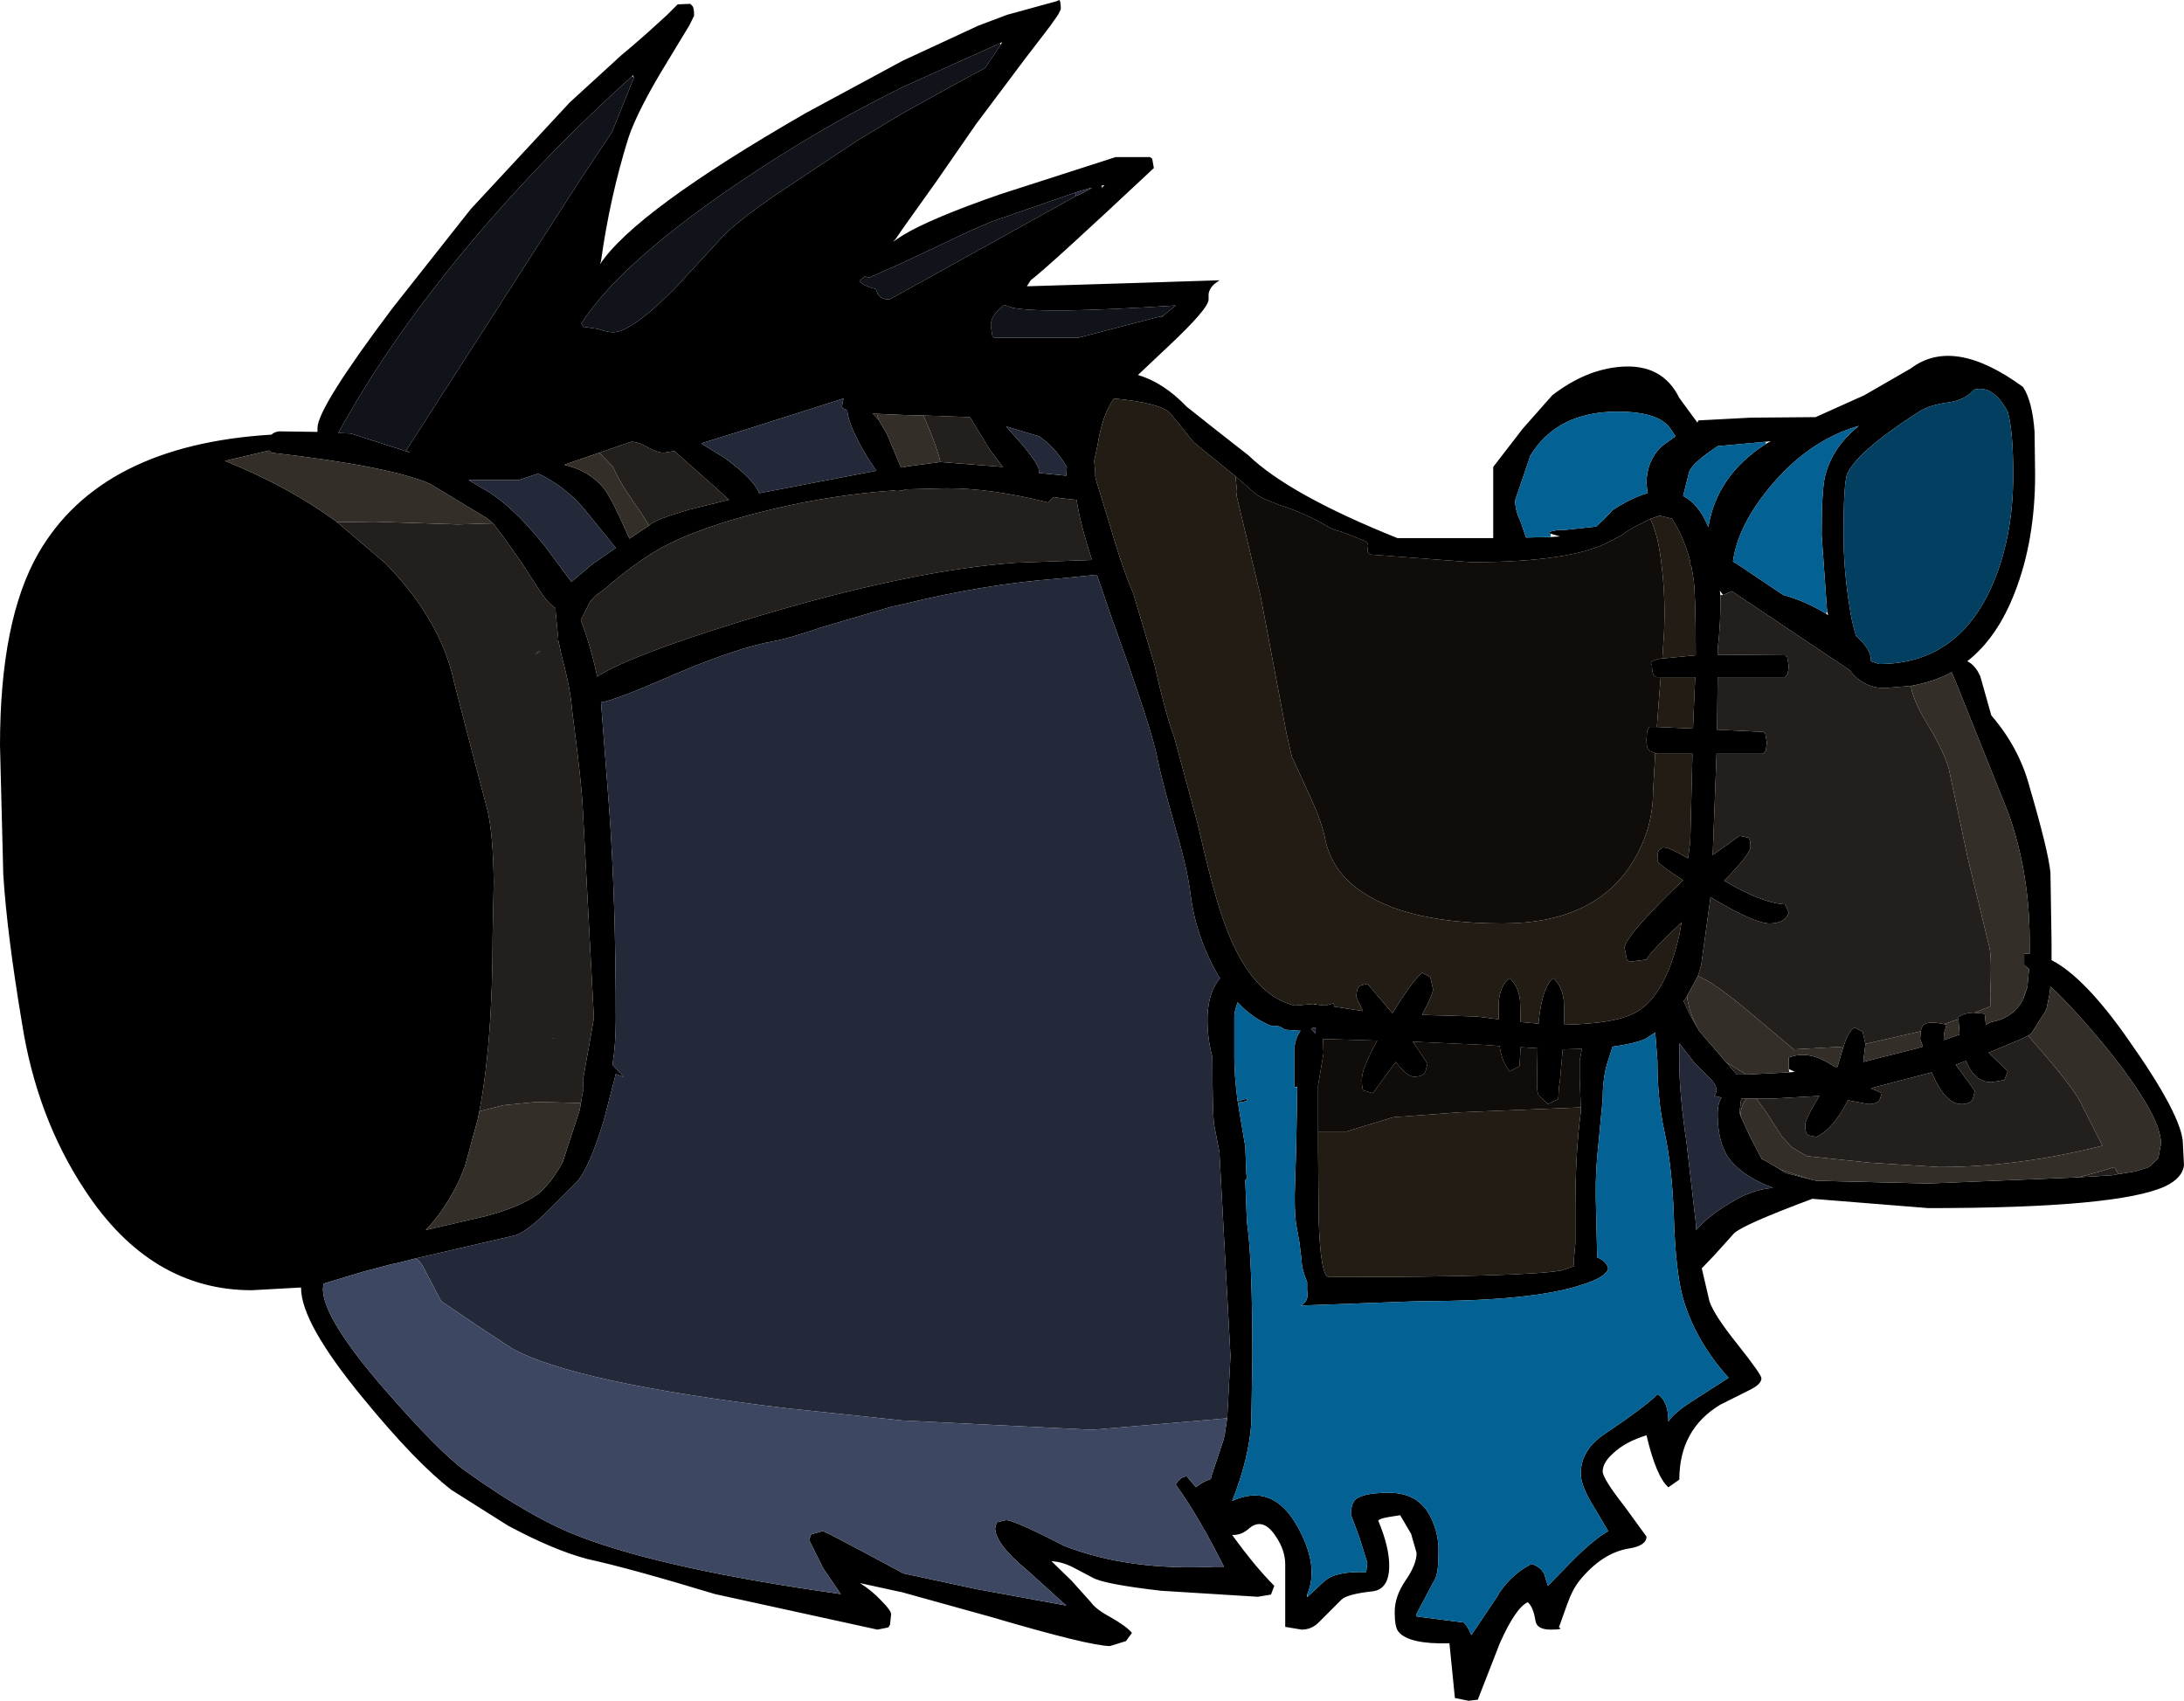 <?xml version="1.0" encoding="UTF-8" standalone="no"?>
<svg xmlns:ffdec="https://www.free-decompiler.com/flash" xmlns:xlink="http://www.w3.org/1999/xlink" ffdec:objectType="shape" height="155.35px" width="199.5px" xmlns="http://www.w3.org/2000/svg">
  <g transform="matrix(1.0, 0.0, 0.0, 1.0, 99.75, 77.65)">
    <path d="M5.5 -63.15 L5.65 -62.3 Q-3.95 -53.3 -5.6 -52.05 L-5.95 -51.5 3.9 -51.8 11.65 -52.05 11.3 -51.8 Q10.75 -51.4 10.65 -50.8 L10.65 -50.3 Q10.65 -49.45 6.85 -45.9 L4.2 -43.4 Q6.55 -42.7 8.65 -40.5 L11.3 -38.4 14.3 -36.05 Q18.05 -32.45 27.9 -28.5 L36.65 -28.5 36.65 -35.0 39.35 -38.5 42.05 -41.55 Q45.1 -43.9 48.3 -44.15 52.1 -44.45 53.65 -41.3 L55.3 -39.05 55.4 -39.25 60.15 -39.5 66.1 -39.55 70.55 -41.55 74.8 -44.0 Q78.7 -46.95 85.05 -42.3 85.9 -41.0 86.1 -38.2 L86.15 -34.3 Q86.15 -28.3 84.3 -23.55 82.7 -19.4 79.95 -17.25 80.7 -16.9 81.15 -15.85 L82.15 -12.3 Q84.7 -9.35 85.65 -5.75 87.35 0.05 87.55 2.05 L87.65 8.3 87.65 10.05 Q90.65 11.6 94.55 17.15 99.65 24.35 99.65 26.85 L99.75 28.8 Q99.6 29.95 98.05 30.7 93.75 32.7 76.4 32.7 L65.8 31.85 Q59.5 34.2 58.65 35.0 L56.85 37.0 55.7 38.2 56.4 41.2 Q56.8 42.45 59.05 45.25 61.15 47.9 61.15 48.25 61.15 48.8 60.0 49.35 L57.4 50.65 Q53.65 52.9 53.65 57.5 L52.65 58.2 Q51.55 57.25 50.65 53.45 48.7 54.05 47.6 55.1 46.65 55.95 46.65 56.75 46.65 57.4 48.65 59.95 L50.65 62.7 Q50.65 63.55 49.0 63.8 46.6 64.2 44.55 66.7 43.9 67.5 43.4 68.9 L42.65 71.0 Q43.15 71.2 41.9 71.2 40.6 71.2 40.5 70.35 40.3 69.1 39.8 68.7 38.7 69.2 37.25 72.45 L35.3 77.45 35.25 77.6 34.4 77.7 33.15 77.45 32.9 74.95 32.65 72.45 Q28.95 72.55 28.0 71.4 27.65 71.0 27.65 69.6 27.65 68.15 28.65 66.7 29.65 65.25 29.65 64.2 L29.15 62.45 28.15 60.75 27.2 60.9 Q26.25 61.05 26.15 61.25 27.15 63.65 27.15 65.35 27.15 67.5 25.65 67.7 23.35 67.95 22.8 68.45 L20.7 70.55 Q20.05 71.2 19.15 71.2 L17.65 70.95 17.65 65.25 Q17.65 63.95 16.8 62.7 15.6 60.85 14.3 62.0 13.6 62.6 12.8 62.55 14.9 65.45 16.65 67.2 L16.35 68.0 15.15 68.2 6.3 67.65 Q1.1 67.05 0.05 66.45 L-1.75 65.5 Q-2.75 65.0 -3.7 64.95 L-1.85 66.75 -0.1 68.7 Q0.35 69.35 1.75 70.1 3.15 70.9 3.65 71.5 L3.1 72.25 1.65 72.7 Q-0.2 72.7 -9.2 70.05 L-17.3 67.8 -21.2 66.95 Q-20.15 67.6 -19.25 68.55 -18.35 69.45 -18.35 69.8 L-18.45 70.75 -18.6 71.0 -19.6 71.2 -34.45 67.95 Q-42.2 65.6 -46.1 64.75 -49.15 63.95 -53.35 61.7 L-58.5 58.45 Q-61.8 55.9 -66.55 50.1 -72.25 43.2 -72.25 40.0 L-72.25 39.95 -76.75 40.2 Q-86.0 40.2 -92.0 31.05 -96.4 24.4 -97.75 15.75 -99.1 7.7 -99.45 2.25 L-99.75 -9.55 Q-99.75 -21.0 -96.25 -27.1 -90.55 -37.0 -74.95 -37.95 -74.7 -38.2 -74.25 -38.25 L-70.75 -38.2 -70.75 -38.55 Q-70.75 -40.4 -63.9 -49.5 L-56.75 -58.55 -47.7 -68.3 -43.0 -72.6 Q-41.2 -74.1 -39.9 -75.3 L-38.8 -76.3 -37.85 -77.25 -36.7 -77.3 -36.5 -77.1 Q-36.35 -76.95 -36.35 -76.3 L-36.35 -76.2 -36.8 -75.3 -38.8 -72.0 Q-41.5 -67.6 -42.35 -65.05 -44.05 -59.6 -44.85 -53.8 L-44.95 -53.5 Q-41.75 -58.35 -26.1 -67.35 L-17.3 -72.1 -10.4 -75.3 -7.75 -76.3 -3.2 -77.55 -3.0 -77.65 Q-2.85 -77.6 -2.85 -76.8 L-3.1 -76.3 -3.8 -75.3 -6.1 -72.3 -10.6 -66.3 -14.2 -61.1 -17.3 -56.75 -17.95 -55.8 -18.2 -55.55 -17.3 -56.15 Q-14.75 -57.7 -8.4 -59.9 L2.15 -63.3 5.3 -63.3 5.5 -63.15 M0.9 -60.5 L1.15 -60.75 0.9 -60.7 0.85 -60.7 0.9 -60.5 M51.0 -30.25 L49.5 -29.5 49.25 -29.35 48.85 -29.1 48.5 -28.85 48.45 -28.8 47.4 -28.25 Q43.9 -26.3 34.65 -26.3 L25.4 -27.0 Q25.1 -27.2 25.2 -27.65 25.3 -28.05 24.9 -28.25 L22.75 -29.1 Q22.15 -29.2 21.55 -29.55 19.4 -30.8 17.05 -31.55 L15.8 -32.05 Q15.05 -32.4 14.65 -32.8 L13.1 -34.15 9.3 -37.25 7.15 -39.9 Q6.25 -40.85 2.0 -41.25 0.95 -39.8 0.5 -36.95 L0.2 -35.55 0.3 -34.45 0.3 -34.1 0.4 -33.7 1.55 -29.95 Q2.75 -25.8 3.75 -23.5 L5.7 -16.95 Q6.75 -12.3 7.5 -10.35 L9.65 -2.4 Q11.0 3.55 11.95 6.25 14.35 13.25 18.55 14.2 L20.25 14.05 20.45 14.1 21.3 14.2 22.05 14.0 22.15 14.3 24.75 14.7 24.15 13.45 Q24.15 12.65 24.45 12.4 L25.15 12.2 27.45 14.9 Q29.1 12.15 30.15 11.2 L30.9 11.6 31.15 12.7 Q31.15 13.15 30.15 15.05 L35.15 15.2 37.15 15.45 37.15 13.95 Q37.25 12.35 38.15 11.7 38.95 12.4 39.1 13.75 L39.15 15.7 40.8 15.85 40.8 15.65 Q41.15 12.4 42.15 11.7 42.95 12.45 43.1 13.75 L43.15 15.95 Q48.0 15.85 49.8 14.75 52.4 13.2 53.65 7.75 L53.85 6.6 Q50.9 9.4 50.65 10.0 L49.05 10.2 48.85 9.95 48.65 8.95 Q48.65 8.05 52.5 4.2 L54.0 2.75 Q51.65 1.25 51.65 0.95 51.65 0.15 51.8 0.0 L52.15 -0.25 Q52.65 -0.3 54.45 0.75 L54.65 -0.8 54.85 -8.8 51.65 -8.8 51.45 -8.85 50.95 -9.05 Q50.65 -9.25 50.65 -10.05 L50.7 -10.85 50.9 -11.25 51.4 -11.25 51.6 -11.25 54.9 -11.1 55.1 -15.8 51.95 -15.8 51.55 -15.8 51.35 -15.95 Q51.15 -16.15 51.15 -16.9 L51.05 -17.1 Q51.15 -17.35 51.95 -17.5 L52.1 -17.5 55.15 -17.8 55.15 -18.05 Q55.15 -23.3 54.95 -24.75 L54.75 -25.95 54.65 -26.0 54.65 -26.35 Q54.1 -28.55 52.95 -30.3 L52.9 -30.3 51.85 -30.55 51.0 -30.25 M41.9 -28.9 Q41.35 -29.05 42.65 -29.25 L43.25 -29.25 46.05 -29.55 46.75 -30.2 47.55 -31.05 Q49.3 -32.2 50.75 -32.6 L50.65 -33.5 Q50.65 -35.5 52.0 -36.85 L53.3 -37.8 52.9 -38.4 Q51.9 -40.05 48.0 -40.05 42.5 -40.05 40.05 -36.05 L38.65 -31.95 Q38.65 -31.05 39.15 -30.0 L39.65 -28.55 41.9 -28.6 42.75 -28.65 41.9 -28.9 M6.25 -48.75 L6.35 -48.65 6.5 -48.8 7.65 -49.75 Q-4.5 -48.95 -7.3 -49.55 L-8.0 -49.8 Q-9.25 -48.9 -9.25 -47.9 L-9.1 -46.95 -8.95 -46.8 -1.25 -46.8 6.25 -48.75 M12.35 51.9 L12.65 46.2 11.65 27.8 11.65 27.65 11.15 25.05 Q11.0 23.75 11.0 18.9 10.5 17.1 10.55 15.15 10.65 12.9 11.7 11.7 L11.55 11.5 Q9.5 7.95 9.0 4.05 8.75 1.85 7.6 -2.1 6.35 -6.5 6.0 -8.25 5.5 -11.0 1.8 -21.2 L0.45 -25.15 -3.05 -24.8 Q-9.8 -24.3 -17.3 -22.45 L-18.25 -22.25 -24.7 -20.35 Q-27.8 -19.3 -29.0 -19.1 -32.45 -18.5 -38.5 -15.9 -43.65 -13.65 -44.85 -13.5 L-44.1 -3.75 Q-43.5 4.65 -43.5 15.5 -43.5 17.7 -43.8 19.6 L-42.8 20.7 -42.85 20.7 -43.5 20.45 -44.6 24.7 Q-46.0 29.3 -47.2 30.45 L-50.0 33.25 Q-51.8 34.95 -52.75 35.2 L-61.8 37.3 -62.2 37.4 -63.8 37.8 -63.9 37.8 -66.55 38.5 -70.2 39.6 -70.25 40.1 Q-70.25 42.8 -64.45 49.45 -59.65 54.95 -57.25 56.7 -51.25 61.0 -46.8 62.7 -39.0 65.7 -22.95 67.95 L-24.55 65.6 -25.85 63.0 -25.65 62.5 -24.6 62.2 Q-24.4 62.2 -17.35 66.0 L-17.3 66.05 -10.55 67.5 -2.35 69.0 -5.95 65.75 Q-8.8 63.4 -8.85 61.95 L-8.7 61.4 -7.85 61.2 Q-7.1 61.2 -2.55 63.55 3.35 65.85 11.3 65.45 L12.05 65.45 Q9.8 60.95 7.65 57.95 8.05 57.25 8.65 57.2 L9.5 58.2 Q9.9 57.85 10.45 57.6 L10.85 57.45 10.95 57.05 12.0 53.9 12.15 53.3 12.15 53.2 12.35 51.9 M75.55 -40.05 Q70.0 -36.5 69.0 -34.4 68.65 -33.6 68.65 -28.8 68.65 -25.8 69.15 -22.55 69.4 -20.75 69.8 -19.55 71.15 -18.35 71.15 -17.4 L71.15 -17.25 71.9 -17.0 Q79.0 -17.0 82.15 -24.0 84.15 -28.45 84.15 -34.3 84.15 -38.25 83.65 -40.05 82.3 -42.55 80.55 -42.05 79.75 -41.1 78.25 -40.9 76.45 -40.65 75.55 -40.05 M61.55 -37.1 L62.0 -37.35 61.55 -37.3 57.15 -36.9 56.5 -36.45 Q54.8 -35.25 54.55 -34.55 L54.0 -32.35 Q55.45 -31.6 56.3 -29.5 57.05 -34.2 61.55 -37.1 M67.15 -21.8 L66.65 -28.8 Q66.65 -32.8 66.95 -34.1 67.6 -36.8 70.05 -38.75 65.2 -37.35 61.55 -32.7 58.95 -29.4 58.55 -26.35 L58.9 -26.15 63.15 -23.3 Q65.05 -22.8 67.05 -21.6 67.1 -21.55 67.25 -21.45 L67.15 -21.8 M57.65 -23.3 L57.35 -23.7 57.4 -23.3 Q57.45 -20.85 57.15 -18.3 L57.15 -17.85 63.3 -17.8 63.5 -17.65 63.65 -16.8 63.55 -16.1 63.3 -15.8 57.15 -15.8 57.1 -11.0 61.3 -10.8 61.5 -10.65 61.65 -9.8 61.55 -9.1 61.3 -8.8 57.05 -8.8 56.7 0.45 59.15 -1.3 59.9 -1.15 Q60.15 -1.1 60.15 -0.3 60.15 0.35 57.75 2.8 61.2 4.85 63.3 4.95 L63.65 5.7 Q63.3 6.7 61.9 6.7 60.5 6.7 56.5 4.3 L55.65 10.5 55.35 11.5 54.5 13.05 54.35 13.35 54.05 13.8 54.6 15.0 55.4 16.4 55.45 16.5 56.05 17.2 57.95 19.4 58.9 20.5 59.75 20.5 63.7 20.3 64.2 20.25 63.65 20.0 63.65 18.95 Q65.4 18.25 67.45 19.55 L67.85 19.8 68.1 19.8 68.55 18.25 68.65 17.95 Q69.05 16.6 69.65 16.2 L70.4 16.6 70.65 17.7 70.45 19.35 75.2 18.15 75.9 17.95 75.65 17.25 75.7 16.55 Q75.8 16.05 76.05 15.9 76.5 15.6 77.85 15.9 L78.05 15.95 77.95 16.35 Q77.8 16.65 77.8 17.35 L79.25 16.85 79.15 15.45 79.15 15.25 Q79.7 14.85 80.6 14.85 L81.55 14.95 81.65 15.95 82.15 15.7 82.4 15.65 Q84.2 15.25 85.05 13.65 L85.4 12.65 85.45 12.45 85.6 10.85 85.15 10.5 85.15 9.45 85.65 9.45 85.65 8.3 Q85.65 2.05 83.7 -3.4 L79.05 -15.0 78.55 -16.2 78.55 -16.25 Q76.85 -15.35 74.8 -15.0 L72.4 -14.8 Q70.45 -14.8 69.2 -16.45 L58.45 -23.65 57.65 -23.3 M93.75 29.6 L95.3 29.35 96.55 28.95 97.4 28.15 97.65 26.8 Q97.65 24.25 92.7 18.1 89.8 14.55 87.55 12.45 L87.45 13.25 87.2 14.45 87.15 14.6 87.1 14.7 85.8 16.75 85.5 16.95 84.9 17.25 81.9 18.5 82.3 18.9 83.65 20.2 83.35 21.0 82.15 21.2 Q80.6 21.2 79.85 19.25 L78.9 19.6 80.65 22.0 80.45 22.75 Q80.2 23.2 79.4 23.2 77.95 23.2 76.7 20.3 L71.15 21.75 72.15 22.2 71.95 22.8 Q71.7 23.2 70.9 23.2 L69.05 22.85 Q67.7 25.5 66.15 26.2 L65.45 26.05 Q65.15 25.9 65.15 25.1 65.15 24.55 66.45 22.45 L62.15 22.7 60.7 22.7 59.8 22.7 59.3 22.7 59.15 23.95 59.25 24.3 60.15 26.25 61.15 28.15 61.15 28.2 61.25 28.25 61.65 28.45 61.8 28.55 62.75 29.1 62.8 29.15 63.4 29.5 65.7 30.1 65.85 30.15 65.95 30.15 66.15 30.2 76.4 30.45 85.0 30.1 89.85 29.9 93.15 29.7 93.75 29.6 M19.7 68.2 L19.75 68.15 21.2 66.8 Q22.2 65.85 25.05 65.95 L25.15 65.1 24.4 62.7 23.65 60.7 Q23.65 59.65 24.15 59.25 24.9 58.7 27.15 58.7 30.1 58.7 31.15 61.4 31.7 62.75 31.65 64.2 31.65 65.95 31.35 66.55 L29.65 69.75 29.65 70.0 33.95 70.55 Q34.3 70.85 34.65 71.7 L36.9 68.35 Q38.1 66.25 40.15 65.2 40.95 65.45 41.3 66.1 L41.65 67.2 43.7 65.1 Q45.7 63.05 47.15 62.2 L45.55 59.5 Q44.65 57.95 44.65 56.95 44.65 54.8 46.8 53.35 50.6 50.8 51.65 49.7 52.65 50.3 52.65 52.2 53.1 51.45 54.8 50.35 L58.15 48.2 Q55.05 44.75 53.95 40.8 53.3 38.35 53.15 33.5 53.0 29.0 52.3 25.75 51.65 22.85 51.65 19.25 L51.45 16.65 50.55 17.25 Q49.45 17.7 47.55 17.95 L47.15 19.2 Q46.65 20.65 46.65 22.75 L46.15 28.0 Q45.95 30.05 46.05 33.15 L46.15 37.2 Q47.0 37.55 47.15 38.2 47.0 39.0 44.75 39.7 40.3 41.2 29.9 41.2 L19.05 41.6 Q19.85 41.25 19.65 40.2 L19.65 39.45 Q19.15 38.25 19.15 37.5 L18.95 35.85 18.65 34.2 Q18.45 32.8 18.55 30.35 L18.65 27.2 18.75 21.65 18.75 21.6 18.55 21.65 18.5 21.7 18.5 21.4 18.5 20.25 18.5 19.15 18.5 18.0 Q18.6 17.1 19.05 16.5 L19.0 16.5 17.6 16.4 Q17.15 16.0 16.5 16.05 L16.5 16.1 Q14.75 15.45 13.3 13.9 13.0 14.7 13.0 15.25 L13.0 19.0 Q13.0 20.55 13.3 22.95 L14.15 22.7 14.15 22.9 13.75 23.0 13.35 23.05 13.4 23.5 13.9 26.5 14.0 27.05 14.1 29.55 14.15 30.0 14.0 30.15 14.15 33.95 Q14.65 37.3 14.65 46.25 L14.55 52.4 Q14.3 55.7 12.8 59.45 16.5 57.75 18.75 61.75 20.8 65.4 19.65 68.0 L19.65 68.2 19.7 68.2 M44.65 23.5 L44.55 20.85 44.55 19.2 44.75 18.15 43.0 18.2 42.75 21.0 42.7 21.35 42.65 21.7 42.6 22.6 42.55 22.75 41.65 23.2 40.8 22.4 Q40.65 22.15 40.65 21.3 L40.65 21.2 40.7 18.1 39.15 18.0 39.05 19.75 38.15 20.2 Q37.45 19.35 37.25 18.0 L37.25 17.9 36.0 17.8 29.3 17.5 30.65 19.5 30.45 20.25 Q30.2 20.7 29.4 20.7 28.8 20.7 27.75 19.35 L25.65 22.2 24.8 21.95 Q24.65 21.85 24.65 20.95 24.65 19.95 26.05 17.4 L21.1 17.25 21.15 18.55 20.65 21.5 20.65 25.7 20.65 26.95 20.7 33.45 Q20.85 39.0 21.65 39.0 39.45 39.0 42.85 38.4 L44.05 38.0 44.0 37.6 44.15 35.95 44.15 32.95 Q44.15 27.6 44.65 23.95 L44.65 23.5 M56.85 22.45 Q57.35 21.8 56.55 20.95 L55.05 19.45 53.65 17.65 53.65 19.35 Q53.65 22.3 54.3 26.65 L55.15 34.0 55.2 34.7 Q56.2 33.5 58.1 32.35 60.2 31.0 62.2 30.85 59.95 30.0 58.7 28.75 57.15 27.3 57.15 24.05 57.15 23.2 57.45 22.7 L57.5 22.6 56.85 22.45 M20.45 16.25 L20.3 16.2 20.0 16.3 20.4 16.75 20.45 16.25 M-8.4 -73.7 L-17.3 -69.7 Q-24.5 -66.15 -31.55 -61.45 -43.0 -53.8 -46.65 -48.1 L-46.6 -48.05 -46.45 -47.8 -45.1 -47.6 Q-44.3 -47.3 -43.75 -47.3 -42.1 -47.3 -38.15 -51.25 L-33.95 -55.8 Q-32.65 -57.3 -28.45 -60.15 L-21.45 -64.8 -17.3 -67.3 -13.7 -69.3 -9.75 -71.45 -8.35 -73.55 -8.2 -73.8 -8.4 -73.7 M-1.55 -60.05 L-9.2 -57.4 -10.95 -56.65 -17.3 -53.65 -20.35 -52.3 -20.75 -52.4 -21.25 -52.0 Q-20.95 -51.55 -19.75 -51.25 L-19.55 -50.75 Q-19.25 -50.3 -18.5 -50.3 L-17.3 -50.95 -1.45 -59.75 -1.0 -59.95 Q-0.65 -60.15 -0.05 -60.45 L-0.05 -60.5 -1.1 -60.2 -1.55 -60.05 M-41.85 -70.55 L-41.95 -70.8 -42.0 -70.7 Q-50.65 -62.9 -57.65 -54.4 -64.5 -46.05 -68.85 -38.1 L-67.7 -38.05 -62.7 -36.45 -62.25 -36.3 -62.65 -36.5 -46.8 -61.15 -43.9 -65.5 -43.8 -65.7 -41.85 -70.55 M-46.7 23.2 L-46.55 22.3 -46.45 21.8 -46.5 21.0 -46.05 18.45 -46.0 18.2 -45.5 15.35 -46.5 -3.5 Q-46.6 -6.05 -47.5 -12.85 -47.65 -14.8 -48.4 -17.55 L-48.75 -19.15 -48.8 -19.15 -48.85 -19.1 -48.8 -19.75 -49.0 -21.85 -49.0 -22.1 Q-49.7 -22.55 -50.45 -23.7 L-52.1 -26.25 -53.75 -28.6 -54.7 -29.85 -55.25 -30.3 -60.45 -33.45 Q-64.1 -35.05 -74.95 -36.3 L-75.1 -36.45 -75.15 -36.5 -75.6 -36.4 -79.2 -35.55 Q-73.35 -33.2 -68.95 -29.95 L-64.55 -26.2 Q-59.45 -21.0 -58.25 -15.25 L-56.75 -9.45 -55.2 -3.55 Q-54.7 -1.3 -54.65 2.95 L-54.75 7.7 Q-54.75 18.05 -56.1 24.55 L-57.3 28.95 -57.4 29.15 -57.45 29.3 -57.5 29.4 -57.7 29.95 -58.2 30.95 Q-59.3 33.05 -60.85 34.7 L-55.45 33.45 Q-52.2 32.6 -50.6 31.4 -49.45 30.5 -48.35 28.5 L-46.8 23.75 -46.7 23.2 M-55.25 -32.8 Q-52.9 -31.4 -50.0 -27.8 L-47.55 -24.5 -45.6 -26.15 -43.5 -27.6 -46.25 -31.0 Q-48.05 -33.2 -50.6 -34.4 L-52.35 -33.8 -56.95 -33.8 -55.25 -32.8 M-45.0 -36.3 L-48.2 -35.2 Q-45.9 -34.65 -44.6 -33.05 -43.9 -32.2 -42.25 -28.45 L-40.45 -29.65 -40.35 -29.75 Q-39.85 -30.2 -36.8 -31.1 L-33.15 -32.0 -34.65 -33.35 -38.15 -36.45 -39.1 -36.3 Q-39.7 -36.3 -40.6 -36.8 -41.45 -37.3 -42.1 -37.3 L-45.0 -36.3 M-44.45 -23.9 L-45.35 -23.25 -45.85 -22.7 -46.7 -21.0 Q-45.8 -18.7 -45.2 -15.85 -42.25 -17.75 -32.2 -20.85 -24.1 -23.35 -17.3 -24.75 -11.7 -25.9 -7.0 -26.25 L0.0 -26.5 Q-1.15 -30.05 -1.4 -32.0 L-1.5 -32.0 -2.9 -32.15 -3.5 -32.25 -4.0 -31.75 Q-9.15 -33.05 -13.25 -33.05 L-17.05 -32.95 -17.3 -32.85 -17.85 -32.8 -18.1 -32.85 Q-23.75 -32.45 -29.35 -31.1 -35.85 -29.55 -39.45 -27.55 -41.75 -26.25 -44.45 -23.9 M-50.85 -18.0 L-50.35 -18.2 -50.8 -17.9 -50.85 -18.0 M-7.85 -38.7 L-6.3 -36.95 Q-4.85 -35.2 -4.85 -34.65 L-4.85 -34.45 -2.35 -34.2 -2.3 -35.0 -2.4 -35.15 Q-3.45 -36.9 -4.85 -37.8 L-7.85 -38.7 M-19.5 -39.3 L-18.75 -38.05 -17.45 -34.95 -17.3 -34.95 -16.85 -35.05 -13.85 -35.45 -8.15 -35.0 -9.35 -36.6 -11.15 -39.55 -15.4 -39.7 -17.3 -39.75 -19.65 -39.85 -20.05 -39.9 -19.5 -39.3 M-22.85 -40.5 L-22.7 -41.25 -31.2 -38.55 -35.7 -37.15 -33.6 -35.85 Q-30.9 -33.9 -30.4 -32.6 L-19.7 -34.65 -20.5 -35.85 Q-22.3 -38.85 -22.35 -40.2 -22.75 -40.3 -22.85 -40.5 M-49.2 17.15 L-49.15 17.2 -49.25 17.2 -49.2 17.15" fill="#000000" fill-rule="evenodd" stroke="none"/>
    <path d="M0.9 -60.5 L0.85 -60.7 0.9 -60.7 0.9 -60.5 M6.5 -48.8 L6.35 -48.65 6.25 -48.75 6.5 -48.8 M-62.65 -36.5 L-62.25 -36.3 -62.7 -36.45 -62.65 -36.5" fill="#070a0e" fill-rule="evenodd" stroke="none"/>
    <path d="M13.1 -34.15 L14.65 -32.8 Q15.05 -32.4 15.8 -32.05 L17.05 -31.55 Q19.4 -30.8 21.55 -29.55 22.15 -29.2 22.75 -29.1 L24.9 -28.25 Q25.3 -28.05 25.2 -27.65 25.1 -27.2 25.4 -27.0 L34.65 -26.3 Q43.9 -26.3 47.4 -28.25 L48.45 -28.8 48.5 -28.85 48.85 -29.1 49.25 -29.35 49.5 -29.5 51.0 -30.25 Q51.75 -28.75 52.05 -25.85 52.4 -22.9 52.25 -19.8 L52.1 -17.5 51.95 -17.5 Q51.15 -17.35 51.05 -17.1 L51.15 -16.9 Q51.15 -16.15 51.35 -15.95 L51.55 -15.8 51.95 -15.8 51.8 -13.95 51.6 -11.25 51.4 -11.25 50.9 -11.25 50.7 -10.85 50.65 -10.05 Q50.65 -9.25 50.95 -9.05 L51.45 -8.85 51.25 -5.3 Q51.25 -2.0 49.45 1.0 46.0 6.7 37.5 6.7 27.7 6.7 23.55 2.95 21.7 1.25 21.25 -1.25 20.9 -2.85 19.65 -5.5 L18.25 -8.55 17.75 -10.75 15.4 -23.2 13.2 -32.4 13.25 -32.75 13.1 -34.15 M42.75 21.0 L43.0 18.2 44.75 18.15 44.55 19.2 44.55 20.85 44.65 23.5 33.55 23.95 27.5 24.4 23.25 25.7 20.65 25.7 20.65 21.5 21.15 18.55 21.1 17.25 26.05 17.4 Q24.65 19.95 24.65 20.95 24.65 21.85 24.8 21.95 L25.65 22.2 27.75 19.35 Q28.8 20.7 29.4 20.7 30.2 20.7 30.45 20.25 L30.65 19.5 29.3 17.5 36.0 17.8 37.25 17.9 37.25 18.0 Q37.45 19.35 38.15 20.2 L39.05 19.75 39.15 18.0 40.7 18.1 40.65 21.2 40.65 21.3 Q40.65 22.15 40.8 22.4 L41.65 23.2 42.55 22.75 42.6 22.6 42.65 21.7 42.7 21.35 42.75 21.05 42.75 21.0" fill="#0f0c09" fill-rule="evenodd" stroke="none"/>
    <path d="M6.5 -48.8 L6.25 -48.75 -1.25 -46.8 -8.95 -46.8 -9.1 -46.95 -9.25 -47.9 Q-9.25 -48.9 -8.0 -49.8 L-7.3 -49.55 Q-4.5 -48.95 7.65 -49.75 L6.5 -48.8 M-8.35 -73.55 L-9.75 -71.45 -13.7 -69.3 -17.3 -67.3 -21.45 -64.8 -28.45 -60.15 Q-32.65 -57.3 -33.95 -55.8 L-38.15 -51.25 Q-42.1 -47.3 -43.75 -47.3 -44.3 -47.3 -45.1 -47.6 L-46.45 -47.8 -46.6 -48.05 -46.65 -48.1 Q-43.0 -53.8 -31.55 -61.45 -24.5 -66.15 -17.3 -69.7 L-8.4 -73.7 -8.35 -73.55 M-1.45 -59.75 L-17.3 -50.95 -18.5 -50.3 Q-19.25 -50.3 -19.55 -50.75 L-19.75 -51.25 Q-20.95 -51.55 -21.25 -52.0 L-20.75 -52.4 -20.35 -52.3 -17.3 -53.65 -10.95 -56.65 -9.2 -57.4 -1.55 -60.05 -1.45 -59.75 M-41.85 -70.55 L-43.8 -65.7 -43.9 -65.5 -46.8 -61.15 -62.65 -36.5 -62.7 -36.45 -67.7 -38.05 -68.85 -38.1 Q-64.5 -46.05 -57.65 -54.4 -50.65 -62.9 -42.0 -70.7 L-41.85 -70.55" fill="#11131a" fill-rule="evenodd" stroke="none"/>
    <path d="M13.1 -34.15 L13.25 -32.75 13.2 -32.4 15.4 -23.2 17.75 -10.75 18.25 -8.55 19.65 -5.5 Q20.9 -2.85 21.25 -1.25 21.7 1.25 23.55 2.95 27.7 6.7 37.5 6.7 46.0 6.7 49.45 1.0 51.25 -2.0 51.25 -5.3 L51.45 -8.85 51.65 -8.8 54.85 -8.8 54.65 -0.8 54.45 0.75 Q52.65 -0.3 52.15 -0.25 L51.8 0.0 Q51.65 0.15 51.65 0.95 51.65 1.25 54.0 2.75 L52.5 4.2 Q48.65 8.05 48.65 8.95 L48.85 9.95 49.05 10.2 50.65 10.0 Q50.9 9.4 53.85 6.6 L53.65 7.75 Q52.4 13.2 49.8 14.75 48.0 15.85 43.15 15.95 L43.1 13.75 Q42.95 12.45 42.15 11.7 41.15 12.4 40.8 15.65 L40.8 15.85 39.15 15.7 39.1 13.75 Q38.95 12.4 38.15 11.7 37.25 12.35 37.15 13.95 L37.15 15.45 35.15 15.2 30.15 15.05 Q31.15 13.15 31.15 12.7 L30.9 11.6 30.15 11.2 Q29.1 12.15 27.45 14.9 L25.15 12.2 24.45 12.4 Q24.15 12.65 24.15 13.45 L24.75 14.7 22.15 14.3 22.05 14.0 21.3 14.2 20.45 14.1 20.45 14.05 20.25 14.05 18.55 14.2 Q14.35 13.25 11.95 6.25 11.0 3.55 9.65 -2.4 L7.5 -10.35 Q6.75 -12.3 5.7 -16.95 L3.75 -23.5 Q2.75 -25.8 1.55 -29.95 L0.4 -33.7 0.3 -34.1 0.3 -34.45 0.2 -35.55 0.5 -36.95 Q0.95 -39.8 2.0 -41.25 6.25 -40.85 7.15 -39.9 L9.3 -37.25 13.1 -34.15 M51.6 -11.25 L51.8 -13.95 51.95 -15.8 55.1 -15.8 54.9 -11.1 51.6 -11.25 M52.1 -17.5 L52.25 -19.8 Q52.4 -22.9 52.05 -25.85 51.75 -28.75 51.0 -30.25 L51.85 -30.55 52.9 -30.3 52.95 -30.3 Q54.1 -28.55 54.65 -26.35 L54.65 -26.0 54.75 -25.95 54.95 -24.75 Q55.15 -23.3 55.15 -18.05 L55.15 -17.8 52.1 -17.5 M42.75 21.0 L42.75 21.05 42.7 21.35 42.75 21.0 M20.65 25.7 L23.25 25.7 27.5 24.4 33.55 23.95 44.65 23.5 44.65 23.95 Q44.15 27.6 44.15 32.95 L44.15 35.95 44.0 37.6 44.05 38.0 42.85 38.4 Q39.45 39.0 21.65 39.0 20.85 39.0 20.7 33.45 L20.65 26.95 20.65 25.7" fill="#221c15" fill-rule="evenodd" stroke="none"/>
    <path d="M57.65 -23.3 L58.45 -23.65 69.2 -16.45 Q70.45 -14.8 72.4 -14.8 L74.8 -15.0 Q75.0 -13.75 76.05 -11.95 77.75 -9.2 78.25 -7.5 L80.0 0.75 82.0 9.0 Q82.2 10.15 82.05 13.2 L82.1 14.25 80.6 14.85 Q79.7 14.85 79.15 15.25 L79.15 15.45 78.65 15.6 77.85 15.9 Q76.5 15.6 76.05 15.9 75.8 16.05 75.7 16.55 L70.65 17.7 70.4 16.6 69.65 16.2 Q69.05 16.6 68.65 17.95 L64.1 18.2 60.0 14.75 Q56.85 12.1 55.35 11.5 L55.65 10.5 56.5 4.3 Q60.5 6.7 61.9 6.7 63.3 6.7 63.65 5.7 L63.3 4.95 Q61.2 4.85 57.75 2.8 60.15 0.35 60.15 -0.3 60.15 -1.1 59.9 -1.15 L59.15 -1.3 56.7 0.45 57.05 -8.8 61.3 -8.8 61.55 -9.1 61.65 -9.8 61.5 -10.65 61.3 -10.8 57.1 -11.0 57.15 -15.8 63.3 -15.8 63.55 -16.1 63.65 -16.8 63.5 -17.65 63.3 -17.8 57.15 -17.85 57.15 -18.3 Q57.45 -20.85 57.4 -23.3 L57.65 -23.3 M85.4 12.65 L85.05 13.65 85.25 13.0 85.4 12.65 M59.75 20.5 L58.9 20.5 57.95 19.4 59.75 20.5 M55.4 16.4 L54.6 15.0 54.05 13.8 54.35 13.35 Q54.55 14.9 55.4 16.4 M85.5 16.95 L86.55 18.15 Q89.95 22.05 90.5 23.45 L92.3 27.0 Q84.6 28.95 77.4 28.95 L71.05 28.55 65.3 27.95 63.95 27.15 63.05 26.2 61.6 23.95 60.7 22.7 62.15 22.7 66.45 22.45 Q65.15 24.55 65.15 25.1 65.15 25.9 65.45 26.05 L66.15 26.2 Q67.7 25.5 69.05 22.85 L70.9 23.2 Q71.7 23.2 71.95 22.8 L72.15 22.2 71.15 21.75 76.7 20.3 Q77.95 23.2 79.4 23.2 80.2 23.2 80.45 22.75 L80.65 22.0 78.9 19.6 79.85 19.25 Q80.6 21.2 82.15 21.2 L83.35 21.0 83.65 20.2 82.3 18.9 81.9 18.5 84.9 17.25 85.5 16.95 M59.8 22.7 Q59.25 23.35 59.25 24.25 L59.25 24.3 59.15 23.95 59.3 22.7 59.8 22.7 M61.15 28.15 L61.25 28.25 61.15 28.2 61.15 28.15 M62.8 29.15 L65.7 30.1 63.4 29.5 62.8 29.15 M89.85 29.9 L90.25 29.85 92.1 29.35 93.4 28.95 93.7 29.5 93.75 29.6 93.15 29.7 89.85 29.9 M-54.7 -29.85 L-53.75 -28.6 -52.1 -26.25 -50.45 -23.7 Q-49.7 -22.55 -49.0 -22.1 L-49.0 -21.85 -48.8 -19.75 -48.85 -19.1 -48.8 -19.15 -48.75 -19.15 -48.4 -17.55 Q-47.65 -14.8 -47.5 -12.85 -46.6 -6.05 -46.5 -3.5 L-45.5 15.35 -46.0 18.2 -46.05 18.45 -46.5 21.0 -46.45 21.8 -46.55 22.3 -46.7 23.2 -46.7 23.1 -50.7 23.0 -53.75 23.3 -55.95 23.85 -56.1 24.55 Q-54.75 18.05 -54.75 7.7 L-54.65 2.95 Q-54.7 -1.3 -55.2 -3.55 L-56.75 -9.45 -58.25 -15.25 Q-59.45 -21.0 -64.55 -26.2 L-68.95 -29.95 -65.55 -30.0 -57.95 -29.75 -54.7 -29.85 M-40.45 -29.65 L-41.35 -31.05 Q-43.15 -33.55 -43.75 -35.0 L-45.0 -36.3 -42.1 -37.3 Q-41.45 -37.3 -40.6 -36.8 -39.7 -36.3 -39.1 -36.3 L-38.15 -36.45 -34.65 -33.35 -33.15 -32.0 -36.8 -31.1 Q-39.85 -30.2 -40.35 -29.75 L-40.45 -29.65 M-44.45 -23.9 Q-41.75 -26.25 -39.45 -27.55 -35.85 -29.55 -29.35 -31.1 -23.75 -32.45 -18.1 -32.85 L-17.85 -32.8 -17.3 -32.85 -17.05 -32.95 -13.25 -33.05 Q-9.15 -33.05 -4.0 -31.75 L-3.5 -32.25 -2.9 -32.15 -1.5 -32.0 -1.4 -32.0 Q-1.15 -30.05 0.0 -26.5 L-7.0 -26.25 Q-11.7 -25.9 -17.3 -24.75 -24.1 -23.35 -32.2 -20.85 -42.25 -17.75 -45.2 -15.85 -45.8 -18.7 -46.7 -21.0 L-45.85 -22.7 -45.35 -23.25 -44.45 -23.9 M-50.85 -18.0 L-50.8 -17.9 -50.35 -18.2 -50.85 -18.0 M-19.5 -39.3 L-20.05 -39.9 -19.65 -39.85 -19.5 -39.3 M-15.4 -39.7 L-11.15 -39.55 -9.35 -36.6 -8.15 -35.0 -13.85 -35.45 Q-14.2 -37.0 -15.4 -39.7 M-49.2 17.15 L-49.25 17.2 -49.15 17.2 -49.2 17.15" fill="#221f1c" fill-rule="evenodd" stroke="none"/>
    <path d="M74.8 -15.0 Q76.85 -15.35 78.55 -16.25 L78.55 -16.2 79.05 -15.0 83.7 -3.4 Q85.65 2.05 85.65 8.3 L85.65 9.45 85.15 9.45 85.15 10.5 85.6 10.85 85.45 12.45 85.4 12.65 85.25 13.0 85.05 13.65 Q84.2 15.25 82.4 15.65 L82.15 15.7 81.65 15.95 81.55 14.95 80.6 14.85 82.1 14.25 82.05 13.2 Q82.2 10.15 82.0 9.0 L80.0 0.75 78.25 -7.5 Q77.75 -9.2 76.05 -11.95 75.0 -13.75 74.8 -15.0 M79.15 15.45 L79.25 16.85 77.8 17.35 Q77.8 16.65 77.95 16.35 L78.05 15.95 77.85 15.9 78.65 15.6 79.15 15.45 M75.7 16.55 L75.65 17.25 75.9 17.95 75.2 18.15 70.45 19.35 70.65 17.7 75.7 16.55 M68.65 17.95 L68.55 18.25 68.1 19.8 67.85 19.8 67.45 19.55 Q65.4 18.25 63.65 18.95 L63.65 20.0 63.7 20.3 59.75 20.5 57.95 19.4 56.05 17.2 55.45 16.5 55.4 16.4 Q54.55 14.9 54.35 13.35 L54.5 13.05 55.35 11.5 Q56.85 12.1 60.0 14.75 L64.1 18.2 68.65 17.95 M85.5 16.95 L85.8 16.75 87.1 14.7 87.15 14.6 87.2 14.45 87.45 13.25 87.55 12.45 Q89.8 14.55 92.7 18.1 97.65 24.25 97.65 26.8 L97.4 28.15 96.55 28.95 95.3 29.35 93.75 29.6 93.7 29.5 93.4 28.95 92.1 29.35 90.25 29.85 89.85 29.9 85.0 30.1 76.4 30.45 66.15 30.2 65.95 30.15 65.85 30.15 65.7 30.1 62.8 29.15 62.75 29.1 61.8 28.55 61.65 28.45 61.25 28.25 61.15 28.15 60.15 26.25 59.25 24.3 59.25 24.25 Q59.25 23.35 59.8 22.7 L60.7 22.7 61.6 23.95 63.05 26.2 63.95 27.15 65.3 27.95 71.05 28.55 77.4 28.95 Q84.6 28.95 92.3 27.0 L90.5 23.45 Q89.95 22.05 86.55 18.15 L85.5 16.95 M-46.7 23.2 L-46.8 23.75 -48.35 28.5 Q-49.45 30.5 -50.6 31.4 -52.2 32.6 -55.45 33.45 L-60.85 34.7 Q-59.3 33.05 -58.2 30.95 L-57.7 29.95 -57.5 29.4 -57.45 29.3 -57.4 29.15 -57.3 28.95 -56.1 24.55 -55.95 23.85 -53.75 23.3 -50.7 23.0 -46.7 23.1 -46.7 23.2 M-68.95 -29.95 Q-73.35 -33.2 -79.2 -35.55 L-75.6 -36.4 -75.15 -36.5 -75.1 -36.45 -74.95 -36.3 Q-64.1 -35.05 -60.45 -33.45 L-55.25 -30.3 -54.7 -29.85 -57.95 -29.75 -65.55 -30.0 -68.95 -29.95 M-45.0 -36.3 L-43.75 -35.0 Q-43.15 -33.55 -41.35 -31.05 L-40.45 -29.65 -42.25 -28.45 Q-43.9 -32.2 -44.6 -33.05 -45.9 -34.65 -48.2 -35.2 L-45.0 -36.3 M-13.85 -35.45 L-16.85 -35.05 -17.3 -34.95 -17.45 -34.95 -18.75 -38.05 -19.5 -39.3 -19.65 -39.85 -17.3 -39.75 -15.4 -39.7 Q-14.2 -37.0 -13.85 -35.45" fill="#332e28" fill-rule="evenodd" stroke="none"/>
    <path d="M-61.8 37.3 L-52.75 35.2 Q-51.8 34.95 -50.0 33.25 L-47.2 30.45 Q-46.0 29.3 -44.6 24.7 L-43.5 20.45 -42.85 20.7 -42.8 20.7 -43.8 19.6 Q-43.5 17.7 -43.5 15.5 -43.5 4.65 -44.1 -3.75 L-44.85 -13.5 Q-43.65 -13.65 -38.5 -15.9 -32.45 -18.5 -29.0 -19.1 -27.8 -19.3 -24.7 -20.35 L-18.25 -22.25 -17.3 -22.45 Q-9.8 -24.3 -3.05 -24.8 L0.45 -25.15 1.8 -21.2 Q5.5 -11.0 6.0 -8.25 6.35 -6.5 7.6 -2.1 8.75 1.85 9.0 4.05 9.5 7.95 11.55 11.5 L11.7 11.7 Q10.65 12.9 10.55 15.15 10.5 17.1 11.0 18.9 11.0 23.75 11.15 25.05 L11.65 27.65 11.65 27.8 12.65 46.2 12.35 51.9 0.0 52.95 -17.3 52.1 -27.75 51.0 Q-47.4 48.65 -53.0 45.5 L-56.05 43.5 -59.45 41.2 -61.1 38.05 Q-61.4 37.5 -61.8 37.3 M56.85 22.45 L57.5 22.6 57.45 22.7 Q57.15 23.2 57.15 24.05 57.15 27.3 58.7 28.75 59.95 30.0 62.2 30.85 60.2 31.0 58.1 32.35 56.2 33.5 55.2 34.7 L55.15 34.0 54.3 26.65 Q53.65 22.3 53.65 19.35 L53.65 17.65 55.05 19.45 56.55 20.95 Q57.35 21.8 56.85 22.45 M20.45 16.25 L20.4 16.75 20.0 16.3 20.3 16.2 20.45 16.25 M-1.45 -59.75 L-1.55 -60.05 -1.1 -60.2 -0.05 -60.5 -0.05 -60.45 Q-0.65 -60.15 -1.0 -59.95 L-1.45 -59.75 M-55.25 -32.8 L-56.95 -33.8 -52.35 -33.8 -50.6 -34.4 Q-48.05 -33.2 -46.25 -31.0 L-43.5 -27.6 -45.6 -26.15 -47.55 -24.5 -50.0 -27.8 Q-52.9 -31.4 -55.25 -32.8 M-7.85 -38.7 L-4.85 -37.8 Q-3.45 -36.9 -2.4 -35.15 L-2.3 -35.0 -2.35 -34.2 -4.85 -34.45 -4.85 -34.65 Q-4.85 -35.2 -6.3 -36.95 L-7.85 -38.7 M-22.85 -40.5 Q-22.75 -40.3 -22.35 -40.2 -22.3 -38.85 -20.5 -35.85 L-19.7 -34.65 -30.4 -32.6 Q-30.9 -33.9 -33.6 -35.85 L-35.7 -37.15 -31.2 -38.55 -22.7 -41.25 -22.85 -40.5" fill="#242939" fill-rule="evenodd" stroke="none"/>
    <path d="M41.9 -28.6 L39.65 -28.55 39.15 -30.0 Q38.65 -31.05 38.65 -31.95 L40.05 -36.05 Q42.5 -40.05 48.0 -40.05 51.9 -40.05 52.9 -38.4 L53.3 -37.8 52.0 -36.85 Q50.65 -35.5 50.65 -33.5 L50.75 -32.6 Q49.3 -32.2 47.55 -31.05 L46.75 -30.2 46.05 -29.55 43.25 -29.25 42.65 -29.25 Q41.35 -29.05 41.9 -28.9 L41.9 -28.6 M61.55 -37.3 L61.55 -37.1 Q57.05 -34.2 56.3 -29.5 55.45 -31.6 54.0 -32.35 L54.55 -34.55 Q54.8 -35.25 56.5 -36.45 L57.15 -36.9 61.55 -37.3 M67.05 -21.6 Q65.05 -22.8 63.15 -23.3 L58.9 -26.15 58.55 -26.35 Q58.95 -29.4 61.55 -32.7 65.2 -37.35 70.05 -38.75 67.6 -36.8 66.95 -34.1 66.65 -32.8 66.65 -28.8 L67.15 -21.8 67.05 -21.6 M18.75 21.65 L18.65 27.2 18.55 30.35 Q18.45 32.8 18.65 34.2 L18.95 35.85 19.15 37.5 Q19.15 38.25 19.65 39.45 L19.65 40.2 Q19.85 41.25 19.05 41.6 L29.9 41.2 Q40.3 41.2 44.75 39.7 47.0 39.0 47.15 38.2 47.0 37.55 46.15 37.2 L46.05 33.15 Q45.95 30.05 46.15 28.0 L46.65 22.75 Q46.65 20.65 47.15 19.2 L47.55 17.95 Q49.45 17.7 50.55 17.25 L51.45 16.65 51.65 19.25 Q51.65 22.85 52.3 25.75 53.0 29.0 53.15 33.5 53.3 38.35 53.95 40.8 55.05 44.75 58.15 48.2 L54.8 50.35 Q53.1 51.45 52.65 52.2 52.65 50.3 51.65 49.7 50.6 50.8 46.8 53.35 44.65 54.8 44.65 56.95 44.65 57.95 45.55 59.5 L47.15 62.2 Q45.7 63.05 43.7 65.1 L41.65 67.2 41.3 66.1 Q40.95 65.45 40.15 65.2 38.1 66.25 36.9 68.35 L34.65 71.7 Q34.3 70.85 33.95 70.55 L29.65 70.0 29.65 69.75 31.35 66.55 Q31.65 65.95 31.65 64.2 31.7 62.75 31.15 61.4 30.1 58.7 27.15 58.7 24.9 58.7 24.15 59.25 23.65 59.65 23.65 60.7 L24.4 62.7 25.15 65.1 25.05 65.95 Q22.2 65.85 21.2 66.8 L19.75 68.15 19.7 68.2 19.65 68.0 Q20.8 65.4 18.75 61.75 16.5 57.75 12.8 59.45 14.3 55.7 14.55 52.4 L14.65 46.25 Q14.65 37.3 14.15 33.95 L14.0 30.15 14.15 30.0 14.1 29.55 14.0 27.05 13.9 26.5 13.4 23.5 13.35 23.05 13.75 23.0 14.15 22.9 14.15 22.7 13.3 22.95 Q13.0 20.55 13.0 19.0 L13.0 15.25 Q13.0 14.7 13.3 13.9 14.75 15.45 16.5 16.1 L16.5 16.05 Q17.15 16.0 17.6 16.4 L19.0 16.5 19.05 16.5 Q18.6 17.1 18.5 18.0 L18.5 19.15 18.5 20.25 18.5 21.4 18.5 21.7 18.55 21.65 18.75 21.65" fill="#046193" fill-rule="evenodd" stroke="none"/>
    <path d="M75.55 -40.05 Q76.45 -40.65 78.25 -40.9 79.75 -41.1 80.55 -42.05 82.3 -42.55 83.65 -40.05 84.15 -38.25 84.15 -34.3 84.15 -28.45 82.15 -24.0 79.0 -17.0 71.9 -17.0 L71.15 -17.25 71.15 -17.4 Q71.15 -18.35 69.8 -19.55 69.4 -20.75 69.15 -22.55 68.65 -25.8 68.65 -28.8 68.65 -33.6 69.0 -34.4 70.0 -36.5 75.55 -40.05" fill="#023f60" fill-rule="evenodd" stroke="none"/>
    <path d="M-61.8 37.3 Q-61.4 37.5 -61.1 38.05 L-59.45 41.2 -56.05 43.5 -53.0 45.5 Q-47.4 48.65 -27.75 51.0 L-17.3 52.1 0.0 52.95 12.35 51.9 12.15 53.2 12.15 53.3 12.0 53.9 10.95 57.05 10.85 57.45 10.45 57.6 Q9.9 57.85 9.5 58.2 L8.65 57.2 Q8.05 57.25 7.65 57.95 9.8 60.95 12.05 65.45 L11.3 65.45 Q3.35 65.85 -2.55 63.55 -7.1 61.2 -7.85 61.2 L-8.7 61.4 -8.85 61.95 Q-8.8 63.4 -5.95 65.75 L-2.35 69.0 -10.55 67.5 -17.3 66.05 -17.35 66.0 Q-24.4 62.2 -24.6 62.2 L-25.65 62.5 -25.85 63.0 -24.55 65.6 -22.95 67.95 Q-39.0 65.7 -46.8 62.7 -51.25 61.0 -57.25 56.7 -59.65 54.95 -64.45 49.45 -70.25 42.8 -70.25 40.1 L-70.2 39.6 -66.55 38.5 -63.9 37.8 -63.8 37.8 -62.2 37.4 -61.8 37.3" fill="#3e4762" fill-rule="evenodd" stroke="none"/>
  </g>
</svg>
